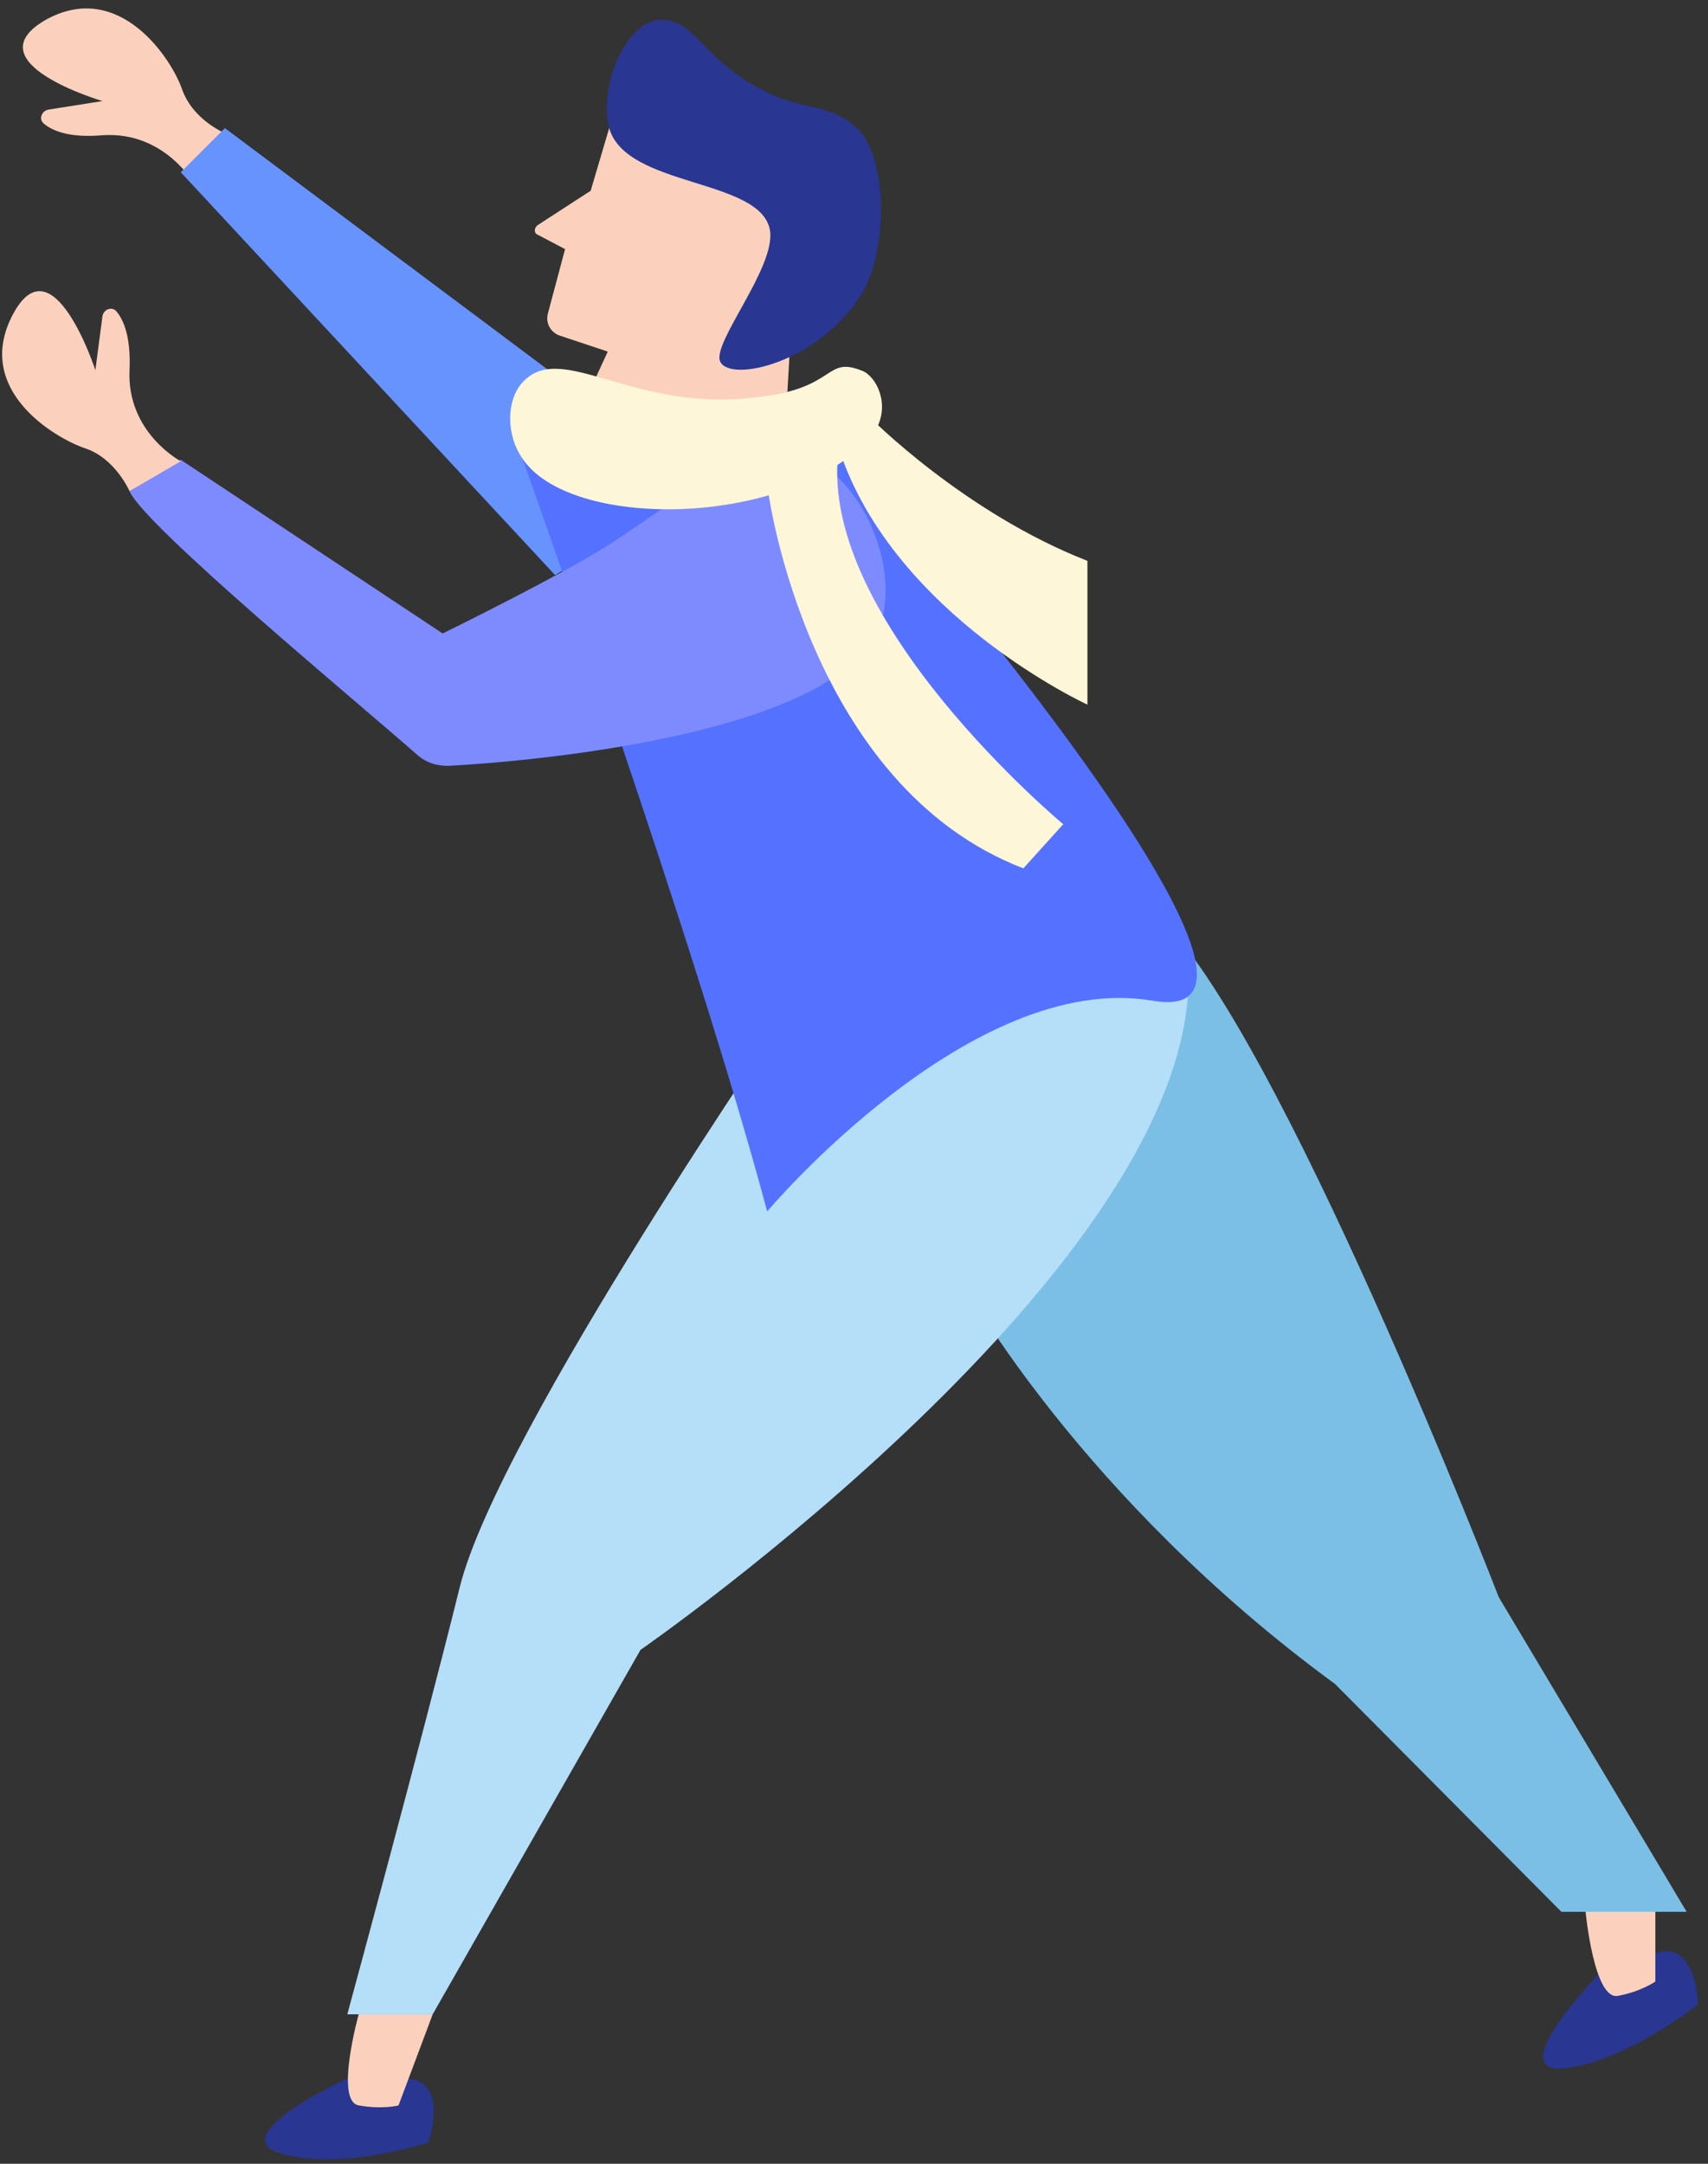 <svg width="120" height="152" viewBox="0 0 120 152" fill="none" xmlns="http://www.w3.org/2000/svg">
<rect x="0" y="0" width="120" height="152" fill="#333333" stroke="none"/>
<path d="M112.3 138.7C112.3 138.7 105.5 145.7 109.9 145.3C114.3 144.8 119.3 140.8 119.3 140.8C119.3 140.8 119.2 136.2 116.3 137.2C113.4 138.1 112.3 138.7 112.3 138.7Z" fill="#293692"/>
<path d="M111.4 134.3C111.4 134.3 112 140.6 113.7 140.2C115.3 139.9 116.3 139.2 116.3 139.2V132.4L111.4 134.3Z" fill="#FBD1BE"/>
<path d="M67.7 90.2C67.7 90.2 75.9 105.2 93.8 118.3L109.7 134.3H118.5L105.3 112.2C105.3 112.2 89.8 72.1 81.3 64.3C72.7 56.5 67.7 90.2 67.7 90.2Z" fill="#7CBFE6"/>
<path d="M15.9 9.4C15.9 9.4 13.6 8.5 12.8 6.3C12.1 4.2 8.4 -1.5 3.2 1.4C-2 4.4 7.2 7.1 7.2 7.1L3.4 7.7C2.9 7.8 2.7 8.4 3.1 8.7C3.7 9.2 4.9 9.7 7.2 9.5C11.6 9.2 13.7 13 13.7 13L15.9 9.4Z" fill="#FBD1BE"/>
<path d="M83.5 68.3C84 88.9 45 115.9 45 115.9L30.4 141.5H24.4C24.4 141.5 29.6 122.4 32.3 111.5C35 100.6 55.9 70.3 55.9 70.3C53 74.6 74.6 63.2 74.6 63.2L83.5 68.3Z" fill="#B5DEF9"/>
<path d="M38.4 25.9L15.8 9L12.7 12.1L39 40.4L48.9 34.3L38.4 25.9Z" fill="#6793FF"/>
<path d="M36.7 32.2C36.7 32.2 48.8 66 53.9 85.1C53.9 85.1 68.2 68.1 81 70.3C95 72.7 56.9 29.6 56.9 29.6L36.7 32.2Z" fill="#5472FF"/>
<path d="M42.8 9L41.5 13.4L37.8 15.8C37.5 16 37.5 16.4 37.8 16.5L39.7 17.5L38.5 22C38.3 22.7 38.7 23.4 39.4 23.6L42.7 24.7L40.9 28.6L55.2 29.6L55.6 22.7L59.4 12.3L42.8 9Z" fill="#FBD1BD"/>
<path d="M46.7 1.4C48.8 1.6 49.4 3.9 52.8 5.9C56.3 8 58 7 60.2 9C62.4 11 62.4 17.7 60.5 20.7C57.5 25.5 51.3 26.9 50.6 25.4C50 24.1 54.5 18.8 54.1 16.2C53.5 12.5 44 13.2 42.8 9C42 6 44.1 1.1 46.7 1.4Z" fill="#293692"/>
<path d="M43.5 37.8C48.7 34.3 53.7 30.4 57.2 32.3C60.8 34.2 63.1 39.9 61.9 43.7C59.4 51.6 37.2 53.5 31.5 53.8C30.7 53.8 30 53.6 29.4 53.1C25.2 49.4 10.1 36.9 9.1 34.5L12.7 32.3L31.1 44.5C31.1 44.5 40.3 40 43.5 37.8Z" fill="#7E8BFF"/>
<path d="M9.1 34.5C9.1 34.5 8.1 32.2 6 31.5C3.9 30.8 -1.9 27.4 0.9 22.1C3.7 16.8 6.7 26 6.7 26L7.2 22.2C7.3 21.7 7.9 21.5 8.2 21.9C8.7 22.5 9.2 23.7 9.1 26C8.9 30.4 12.7 32.4 12.7 32.4L9.1 34.5Z" fill="#FBD1BE"/>
<path d="M24.4 146C24.4 146 15.5 150.1 19.8 151.3C24.1 152.5 30.1 150.5 30.1 150.5C30.1 150.5 31.6 146.2 28.6 146C25.7 145.8 24.4 146 24.4 146Z" fill="#293692"/>
<path d="M25.2 141.5C25.2 141.5 23.5 147.6 25.2 147.9C26.9 148.2 28 147.9 28 147.9L30.4 141.5H25.2Z" fill="#FBD1BE"/>
<path d="M37.1 26.5C35.5 27.7 35.5 30.5 36.7 32.2C40 37.2 54.9 37.1 60.9 31C62.8 29.1 61.8 26.7 60.7 26.1C57.9 24.9 58.9 27.3 53.2 27.9C44.9 29 39.9 24.3 37.1 26.5Z" fill="#FEF6D8"/>
<path d="M54 34.7C54 34.7 56.8 55.2 71.9 61L74.7 57.9C74.7 57.9 57.5 43.6 58.9 31.8L54 34.7Z" fill="#FEF6D8"/>
<path d="M61.1 29.3C61.1 29.3 67.7 36 76.4 39.4V49.5C76.4 49.5 62.9 43.3 59 31.7L61.1 29.3Z" fill="#FEF6D8"/>
</svg>
